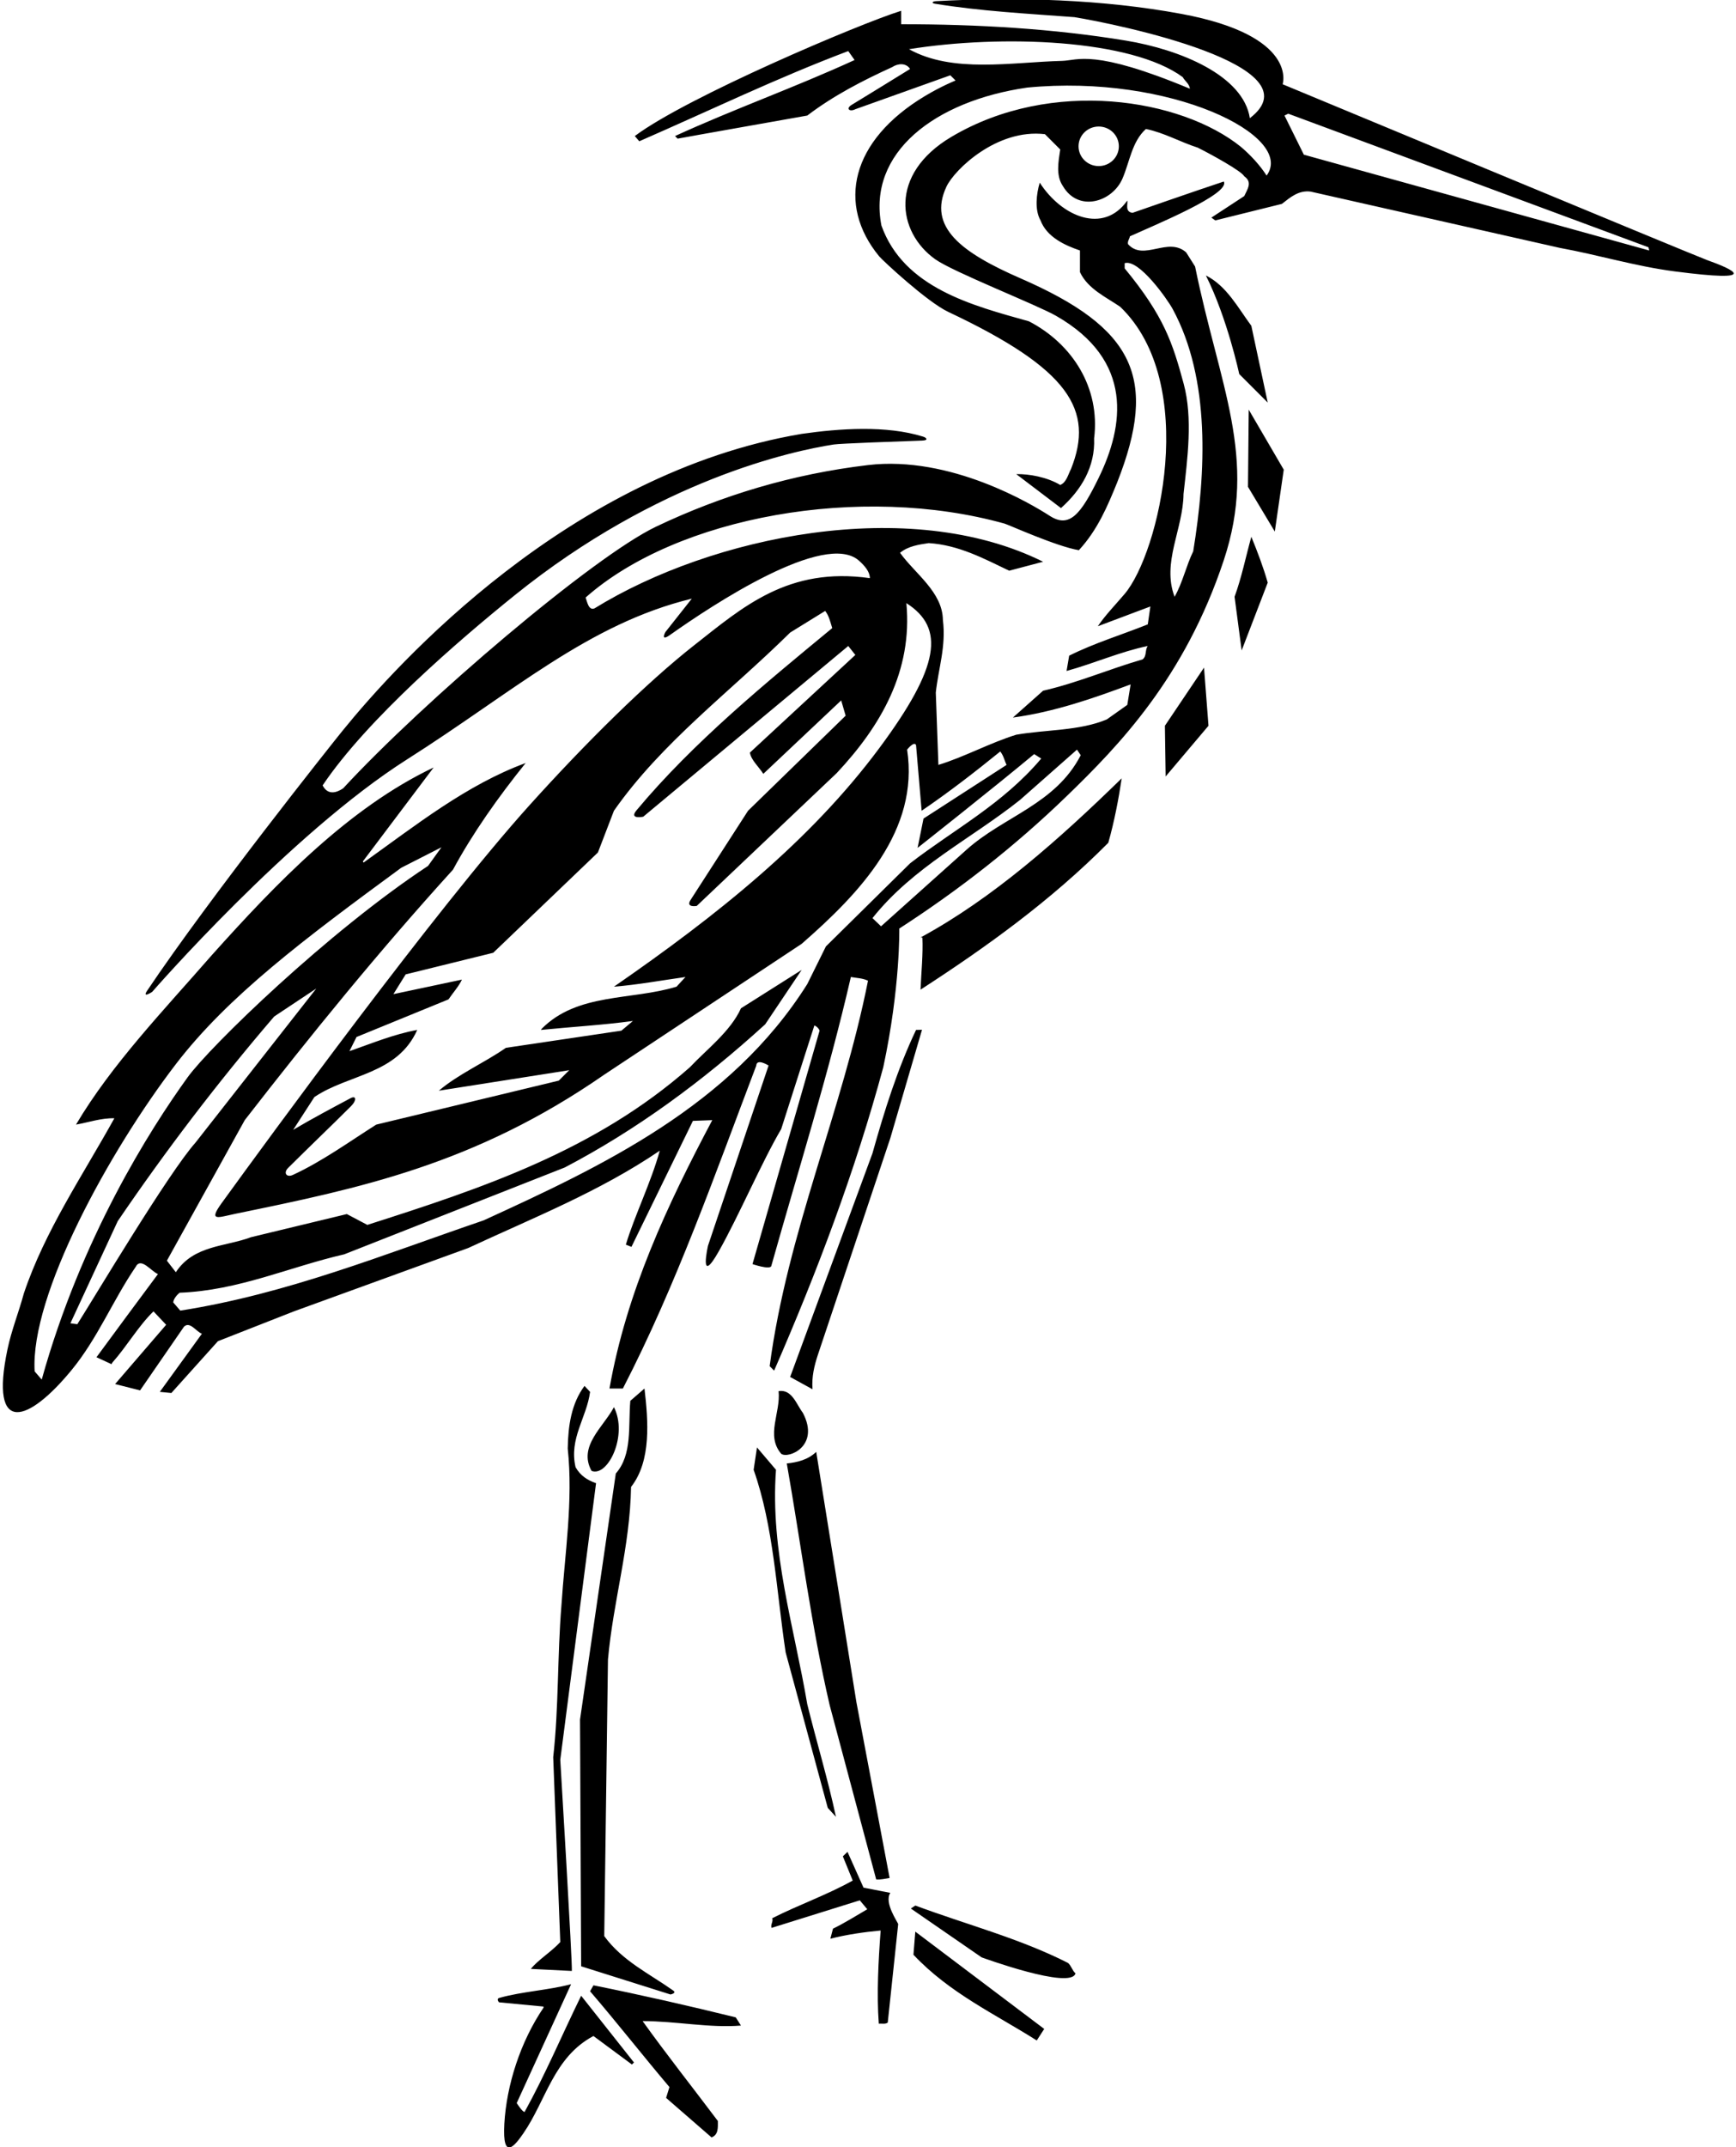 <?xml version="1.0" encoding="UTF-8"?>
<svg xmlns="http://www.w3.org/2000/svg" xmlns:xlink="http://www.w3.org/1999/xlink" width="466pt" height="576pt" viewBox="0 0 466 576" version="1.1">
<g id="surface1">
<path style=" stroke:none;fill-rule:nonzero;fill:rgb(0%,0%,0%);fill-opacity:1;" d="M 458.242 69.773 C 455.203 68.691 344.301 22.602 344.301 22.602 C 344.301 22.602 348.629 9.594 317.203 3.742 C 296.184 -0.168 272.977 -0.875 251.27 0.312 C 250.211 0.371 250 0.84 250.957 0.996 C 263.137 3.004 276.07 3.672 288.398 4.602 C 299.734 6.445 354.031 17.555 335.5 31.699 C 333.75 20.25 316.82 13.305 302.266 10.898 C 282.797 7.684 262.391 6.5 241.898 6.5 L 241.898 2.898 C 230.863 6.324 184.344 26.043 170.398 36.5 L 171.602 37.898 C 190.199 29.801 208.602 20.898 227.699 13.699 L 229.398 16.102 C 213.5 23.398 196.898 29.301 181.199 36.5 L 181.898 37.199 C 182.801 37 216.699 31 216.699 31 C 223.801 25.602 231.602 21.602 239.5 18 C 241 17 243.199 16.801 244.301 18.5 C 239.09 21.719 233.766 24.992 228.59 28.148 C 227.012 29.113 228 30.102 229.602 29.301 L 255.102 20.199 L 256.5 21.602 C 256.5 21.602 252.824 23.039 248.266 25.777 C 228.359 37.73 224.555 54.855 235.992 68.758 C 236.898 69.859 248.867 81 254.551 83.676 C 287.078 99.012 293.789 109.969 287.5 125.801 C 286.699 127.301 286.301 129.398 284.602 130.102 C 281.102 128 276.199 127.102 272.801 127.199 C 276.801 130.199 280.801 133.301 284.801 136.301 C 290.301 131.398 294 125.199 293.699 117.602 C 295.398 104 287.801 92.199 276.199 86.199 C 261.199 82 242.602 77.301 236.602 60.5 C 232.785 40.875 251.051 27.059 275.699 23.5 C 314.195 19.77 347.836 36.496 340 47.102 C 338.199 44.301 335.699 41.602 333.102 39.398 C 317.117 26.492 282.316 20.734 255.379 36.719 C 238.457 46.754 240.871 62.305 251.039 69.547 C 255.883 72.992 278.242 81.734 283.48 84.727 C 304.488 96.73 301.695 114.328 294.914 128.207 C 290.102 138.062 287.051 141.797 281.75 138.367 C 276.992 135.293 255.145 122.141 233.004 124.766 C 212.742 127.168 193.848 132.852 176.141 141.27 C 159.246 149.309 113.746 188.062 92.102 211.5 C 90.301 212.699 88 213.398 86.602 210.699 C 98.578 192.898 123.367 171.605 138.215 159.648 C 176.691 128.656 212.781 120.953 223.789 119.246 C 225.52 118.977 240.902 118.426 247.508 118.199 C 249.344 118.137 248.715 117.422 247.785 117.133 C 237.859 114.059 225.441 114.938 215.199 116.398 C 152.898 126.867 106.609 177.965 91.988 195.988 C 89.039 199.625 56.449 240.555 39.508 265.758 C 38.047 267.934 40.848 266.094 40.848 266.094 C 40.848 266.094 77.742 223.719 109.309 203.695 C 137.941 185.531 157.898 167.383 185.699 160.602 L 178.602 169.578 C 178.602 169.578 177.145 172.258 179.875 170.324 C 191.242 162.277 221.465 142.305 230.578 150.41 C 232.121 151.785 233.5 153.383 233.5 155.102 C 211.609 152 199.465 162.789 186.367 173.078 C 173.531 183.16 157.246 199.258 142.195 215.953 C 116.98 243.918 71.953 305.574 59.504 322.754 C 55.789 327.883 58.602 326.562 63.273 325.605 C 96.184 318.844 127.297 312.496 162.199 288.301 L 215.199 253.199 C 230.898 239.5 246.801 222.801 243.5 201.102 C 243.5 201.102 245.398 198.699 245.898 199.898 L 247.398 217.5 C 254.602 212.602 261.602 207.199 268.5 201.602 C 269.398 202.699 269.602 204 270.199 205.199 L 247.898 219.602 L 246.312 227.461 C 246.312 227.461 266.699 211.398 277.602 202.301 L 279.5 203.5 C 269.199 215.699 256.102 222.5 244.301 231.602 L 221.699 253.898 L 216.699 264 C 196.102 296.699 161.5 312.898 129.801 327.398 C 103.102 336.5 77.102 347.102 48.398 351.602 L 46.5 349.398 C 46.602 348.398 47.5 347.398 48.199 346.801 C 64.102 346.199 77.602 339.898 92.398 336.5 L 151.602 313.199 C 170.699 303.199 188.5 290.199 205.398 274.801 L 215.199 260.199 L 198.898 270.5 C 196.102 276.699 189.602 281.602 185.199 286.301 C 159.801 308.699 129.301 318.801 98.602 328.602 L 93.102 325.699 L 67.398 331.898 C 60.5 334.5 52 334 47.199 341.301 L 44.801 338.199 L 65.699 300.5 C 83.398 277.699 101.699 255.199 121.602 233.301 C 126.898 223.5 133.699 213.898 141.102 204.699 C 125.301 210.5 111.602 221.398 97.602 231.398 L 97.398 231.102 L 116.398 205.898 C 93.602 216.699 74.102 237 56.801 256.301 C 43.898 271.102 30 285.5 20.398 301.699 C 23.801 301.102 27.199 299.898 30.699 300 C 22.102 315.5 12 330.301 6.398 347 C 5.047 351.996 3.074 356.887 2.004 362 C -2.91 385.422 7.66 381.617 19.23 367.527 C 26.234 359 30.293 348.84 36.398 339.898 C 37.801 337.102 40.5 341 42.398 341.801 C 36.898 349.199 31.398 356.602 25.898 364.102 L 30 366 C 29.898 365.801 30.102 365.699 30.199 365.5 C 34.102 361.102 37.102 355.801 41.199 351.801 L 44.602 355.398 L 30.898 371.301 L 37.602 373 L 49.398 355.898 C 51 354.398 52.602 357.199 54.199 357.801 L 42.898 373.398 L 46 373.699 L 58.5 359.801 L 78.898 351.801 L 125.699 334.801 C 143.102 326.699 160.898 319.699 177.102 308.699 C 174.801 317.102 170.301 326.199 168 333.898 L 169.5 334.5 L 186 300.699 L 191.199 300.5 C 179.102 323.301 168.199 346.5 163.602 372.5 L 167.199 372.5 C 181.602 344.602 191.898 315.102 203 285.898 C 203.102 283.801 206.309 285.852 206.309 285.852 L 190.051 334.184 C 190.051 334.184 187.504 345.328 192.949 335.688 C 198.355 326.121 204.488 311.738 209.699 302.898 L 218.602 275.102 C 219.199 275.301 219.801 275.898 220 276.5 L 201.992 339.121 C 201.992 339.121 206.727 340.746 207.043 339.621 C 214.305 313.785 222.363 288.355 228.398 262.102 C 230 262.398 231.602 262.398 233 263.102 C 226 298.301 211.398 330.398 206.602 366.5 L 207.801 367.699 C 219.301 341.301 229.5 314.398 237.102 286.301 C 241.715 264.762 241.398 249.102 241.398 249.102 C 257.297 238.824 272.422 227.062 286.461 213.461 C 300.301 200.047 318.016 181.863 328.5 150.301 C 337.664 122.707 327.352 103.66 320.801 71.5 L 318.398 67.699 C 313.5 63.398 307 70.199 302.801 65.5 C 302.602 64.699 303.199 64.102 303.301 63.398 C 309.898 60.398 330.398 52 328.5 48.699 C 321.5 51 304 57.102 304 57.102 C 301.898 56.801 302.801 54.801 302.602 53.801 C 296.184 62.934 284.949 58.102 279.102 49 C 278.199 52 277.699 56.301 279.301 59.102 C 281 63.602 285.801 65.801 289.898 67.199 L 289.898 73 C 292 77.5 296.898 79.699 300.699 82.301 C 322.039 102.773 311.195 148.391 301.875 159.355 C 299.363 162.309 296.637 165.098 294.699 168 L 308.801 162.699 C 308.602 164.301 308.301 165.898 308.102 167.5 C 301.102 170.301 293.801 172.5 287 175.898 L 286.301 180 C 293.602 178 300.801 174.801 308.102 173.301 C 307.301 174.301 307.898 176 306.699 176.898 C 297.699 179.5 289.199 183.199 280 185.301 L 271.898 192.5 C 283 191 293.602 187.301 303.5 183.602 L 302.602 189.102 L 297.102 193 C 289.699 196.102 280.898 195.699 272.801 197.102 C 265.699 199.301 258.801 203.102 251.898 205.199 L 251.199 185.801 C 251.898 179.301 254 173.398 253.102 166.301 C 253 158.801 245.602 153.898 241.602 148.301 C 243.801 146.5 246.602 146.102 249.301 145.699 C 257.301 146.199 264 149.801 270.898 153.102 L 280 150.699 C 244.027 132.809 191.039 143.828 159.602 163.199 C 158 163.898 157.602 161.398 157.199 160.301 C 181.742 138.566 231.098 129.695 269.688 140.48 C 270.734 140.773 283.602 146.602 289.602 147.602 C 294.602 142.199 297.301 135.801 299.898 129.398 C 310.949 101.352 304.5 88 274 74.699 C 258.043 67.742 248.941 60.914 254.078 50.035 C 256.215 45.523 267.598 34.453 280.5 36 L 284.602 40.102 C 284.102 43.398 283.398 47.102 285.301 49.898 C 289.461 57.027 298.605 54.227 301.324 47.871 C 303.266 43.344 303.852 37.977 307.602 34.602 C 312.5 35.602 316.801 38.102 321.5 39.602 C 325.102 41.398 333.301 45.898 334 47.301 C 336.301 48.898 334.801 50.801 334 52.602 L 325.172 58.379 L 326.219 59.129 L 344.102 54.699 C 346.398 52.898 348.602 51 351.801 51.398 L 418.699 66.5 C 429.059 68.383 438.941 71.422 449.492 72.801 C 473.207 75.898 465.238 72.262 458.242 69.773 Z M 285.164 16.332 C 271.395 16.688 255.773 19.711 244 13.199 C 268.789 9.238 303.621 10.461 317.5 20.699 C 318 21.699 319.301 22.5 319.398 23.801 C 293.5 13 289.324 16.223 285.164 16.332 Z M 11.199 370.102 L 9.301 367.898 C 8.074 347.426 29.422 308.688 47.184 285.508 C 61.203 267.223 81.801 251.801 107.699 232.801 L 118.5 227.301 L 114.898 232.301 C 87.973 250.027 56.262 280.844 50.363 289.012 C 40.121 303.199 21.75 332.203 11.199 370.102 Z M 20.75 355.25 L 18.898 355 L 31.602 327.602 C 44.398 308.801 58.398 290.398 73.602 272.699 L 84.898 265.199 L 52.5 306.5 C 45.199 314.699 25.449 347.852 20.75 355.25 Z M 301.898 72 L 301.898 70.602 C 305.699 69.398 313.352 80.262 314.781 82.895 C 324.988 101.711 323.723 126.844 320.301 147.898 C 318.398 151.801 317.5 156.199 315.301 160.102 C 311.801 150.898 317.602 142 317.699 132.5 C 318.742 123.105 320.238 112.164 317.734 102.934 C 314.77 92.027 312.516 84.875 301.898 72 Z M 290.102 202.602 C 283.301 215.801 269.398 219 259.398 228 L 236.5 248.5 L 234.199 246.301 C 245.199 232.5 260.602 225.102 273.801 214.602 L 289.102 201.102 Z M 243.301 161.801 C 253.727 168.461 252.305 178.781 236.055 200.668 C 217.57 225.566 192.402 245.629 164.801 264.699 C 171.102 264.199 177.602 263 184 262.102 L 181.602 264.699 C 169.5 268.398 155 266.301 145.398 276 L 145.199 276.301 C 153.102 275.5 161.801 275 169.898 273.898 L 166.801 276.5 L 135.801 281.102 C 129.898 285.199 123.102 288.102 117.801 292.602 L 152.801 287.102 L 150 289.898 L 101 301.699 C 93.617 306.379 86.434 311.59 78.629 315.191 C 76.918 315.98 76.008 314.648 77.332 313.332 C 82.973 307.715 88.785 302.184 94.238 296.738 C 95.793 295.184 95.664 293.777 94.066 294.629 C 88.977 297.336 83.723 300.133 78.699 303.102 L 84.398 294.301 C 93.602 288.102 106.602 288.301 112 276.301 C 105.898 277.398 99.801 279.898 93.801 282 L 95.699 278.199 L 120.398 268.102 C 121.602 266.301 123.102 264.699 124 262.801 L 105.602 266.699 L 108.898 261.398 L 132.398 255.602 L 160.5 228.699 L 164.801 217.5 C 177.699 199.102 195.898 185.699 212.102 169.699 L 221.5 163.898 C 222.5 165.102 222.898 166.898 223.398 168.5 C 205.824 183 186.16 199.047 170.859 217.387 C 168.754 219.91 172.664 219.102 172.664 219.102 L 227.699 173.301 L 229.602 175.699 L 201.301 201.898 C 201.602 203.898 203.699 205.699 204.898 207.602 L 225.801 187.898 L 227 192 L 200.801 217.5 C 195.688 225.445 190.512 233.449 185.375 241.422 C 183.98 243.582 187.031 243.031 187.031 243.031 L 224.602 207.398 C 236.5 194.699 245 180 243.301 161.801 Z M 294.926 44.555 C 291.938 44.555 289.516 42.18 289.516 39.25 C 289.516 36.32 291.938 33.945 294.926 33.945 C 297.914 33.945 300.336 36.32 300.336 39.25 C 300.336 42.18 297.914 44.555 294.926 44.555 Z M 350 41.5 L 344.801 31 L 345.801 30.5 L 442.5 66.336 L 442.699 67.199 Z M 340.301 108 L 332.652 100.352 C 332.652 100.352 329.5 85.5 323.699 73.898 C 329.301 76.699 332.398 82.699 335.898 87.398 C 337.398 94.301 338.801 101.102 340.301 108 Z M 335.199 109.898 L 344.602 126 L 342.199 142.602 L 335 130.602 Z M 335.898 144 C 337.5 147.898 339.102 152.102 340.301 156.301 L 333.301 174.5 L 331.398 160.102 C 333.301 154.898 334.398 149.398 335.898 144 Z M 323.199 179.102 L 324.398 194.699 C 320.602 199.199 316.699 203.801 312.898 208.301 L 312.699 194.699 Z M 247.102 251.5 C 266.5 241 284.301 225.199 301.102 208.801 C 300.301 214.199 299.102 220.5 297.5 226.102 C 282 241.699 264.699 254.102 247.102 265.5 C 247.301 260.801 247.801 256 247.602 251.5 Z M 239 305.301 C 239 305.301 220.5 360.551 219.551 363.438 C 218.602 366.324 217.852 369.301 218.102 372.699 L 212.102 369.398 L 234.199 309.398 C 237.398 298 240.898 286.801 245.898 276.301 L 247.5 276.25 Z M 150.398 521 L 148.5 471.398 C 150 458.102 149.602 444.199 150.699 430.801 C 151.602 416.898 153.898 402.602 152.398 388.602 C 152.5 382.398 153.398 376.5 156.898 371.801 L 158.398 373.398 C 157.5 380.301 152.699 385.898 154.5 393.602 C 155.801 395.898 157.699 397.102 160 397.898 L 150.398 472.102 C 150.398 472.102 153.699 527.051 153.5 528.75 L 142.5 528.199 C 144.398 525.801 147.898 523.699 150.398 521 Z M 163.199 445.199 L 162.199 519.402 C 167.051 526.07 174.379 529.512 180.734 534.02 C 181.719 534.715 179.98 535.059 179.98 535.059 L 156 527.5 L 155.699 461.301 L 165.301 395.301 C 169.801 390.199 168.602 382.602 169.199 375.801 L 173 372.5 C 174 381.102 174.898 391.898 169.398 398.898 C 169.102 415.102 164.602 429.5 163.199 445.199 Z M 209 373.199 C 212.602 372.602 213.801 376.801 215.5 379 C 220.262 388.023 211.504 391.441 209.699 390 C 205.5 385.102 209.602 379 209 373.199 Z M 164.801 377.5 C 168.617 384.969 163.215 396.297 158.801 394.602 C 155.102 388 162 382.801 164.801 377.5 Z M 203.199 388.301 L 208.301 394.301 C 206.699 416.199 213.199 436.5 216.699 457.199 C 219.199 467.301 222.199 477.199 224.398 487.402 L 222.199 485 L 210.898 443.301 C 208.398 426.801 207.699 409.602 202.301 394.301 Z M 219.102 389.5 L 229.898 456.699 L 238.801 503.801 C 237.602 504 236.398 504.301 235.199 504.199 L 222.699 457.398 C 217.801 436.301 215 414.199 211.199 392.602 C 214.102 392.301 216.898 391.602 219.102 389.5 Z M 241.102 516.199 L 238.301 542.602 C 237.602 543.102 236.699 542.801 235.898 542.898 C 235.301 534.898 235.801 525.801 236.398 517.902 C 232 518.301 227.199 519 222.898 520.098 L 223.602 517.402 C 226.699 515.902 229.699 514 232.801 512.199 L 230.801 509.801 L 207.102 517.199 C 206.801 516.199 207.602 515.598 207.301 514.598 C 214.398 511 221.898 508.402 228.898 504.5 L 226.25 498 L 227.5 496.801 L 231.801 506.402 L 239 507.801 C 237.199 510.402 241.102 515.801 241.102 516.199 Z M 286.699 526.602 C 287.602 527.398 287.801 528.602 288.699 529.398 C 287.5 533.898 263.5 525.102 263.5 525.102 L 244.5 512 L 245.699 511.199 C 259.398 516.301 273.699 520 286.699 526.602 Z M 245.699 518.199 L 280.301 544.301 L 278.301 547.398 C 267.102 540.301 254.898 534.699 245.199 524.398 Z M 156 535.398 L 170.18 553.305 L 169.621 553.84 L 159.301 546.199 C 148.609 551.879 146.602 563.461 140.484 572.316 C 138.344 575.422 134.789 580.098 135.383 569.73 C 135.973 559.395 139.684 547.742 145.898 538.602 L 145.898 538.301 L 133.961 537.164 C 133.961 537.164 133.09 536.242 134.062 535.969 C 140.254 534.238 147.074 533.941 153.301 532.301 L 138.699 564.199 C 139 564.602 140.102 566.398 140.801 566.602 C 146.398 556.5 150.898 545.801 156 535.398 Z M 197.5 541.199 L 198.898 543.398 C 190.5 544.102 181.5 542.199 172.5 542.199 C 178.801 551 186 560.102 192.699 569 C 192.699 570.699 192.898 572.699 191 573.398 L 178.801 562.801 L 179.699 559.898 C 172.5 551.398 165.699 542.699 158.398 534.199 L 159.301 532.602 C 172.199 535.199 184.898 538.102 197.5 541.199 "/>
</g>
</svg>
